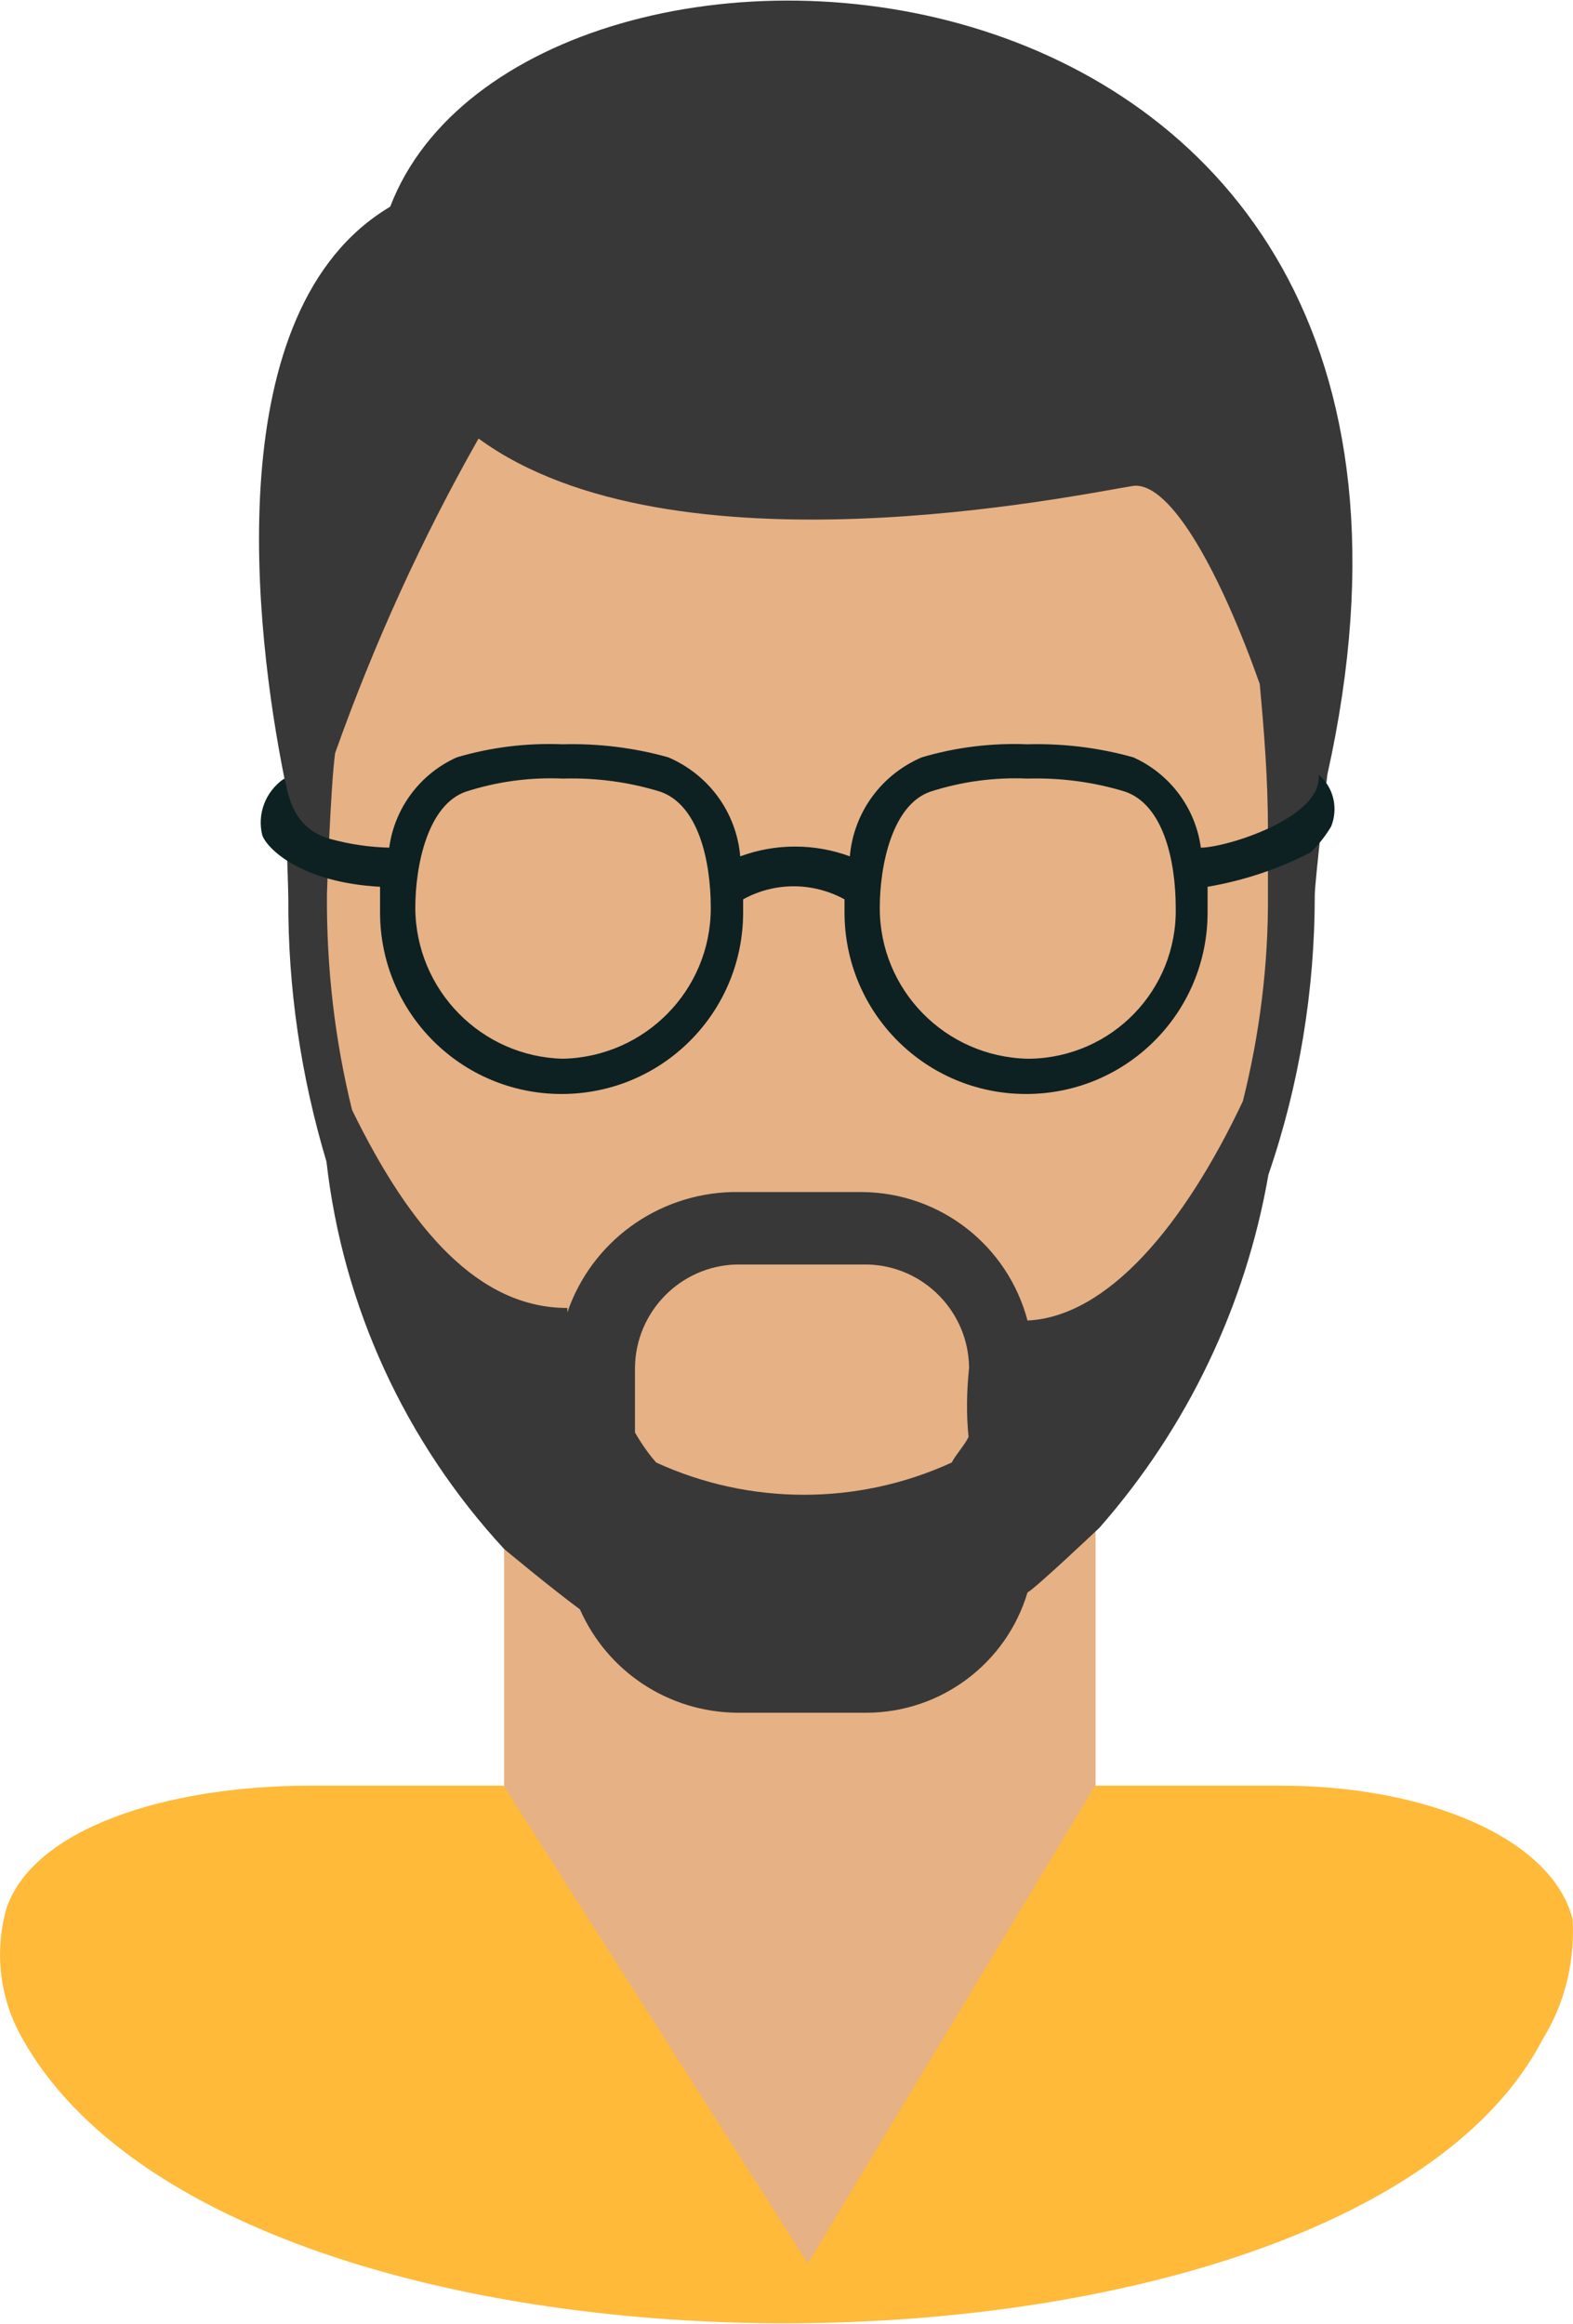 <?xml version="1.0" encoding="utf-8"?>
<!-- Generator: Adobe Illustrator 25.0.0, SVG Export Plug-In . SVG Version: 6.00 Build 0)  -->
<svg version="1.1" id="Layer_1" xmlns="http://www.w3.org/2000/svg" xmlns:xlink="http://www.w3.org/1999/xlink" x="0px" y="0px"
	 viewBox="0 0 325.8 481.2" style="enable-background:new 0 0 325.8 481.2;" xml:space="preserve">
<style type="text/css">
	.st0{fill:#E6B185;}
	.st1{fill:#383838;}
	.st2{fill:#FFBA39;}
	.st3{fill:#0D2123;}
</style>
<g id="Frame" transform="translate(0.017 -0.008)">
	<g id="Group">
		<g id="Group-2">
			<path id="Vector" class="st0" d="M268.8,178.2c0,82.2-46.2,148.8-103.2,148.8S62.4,260.4,62.4,178.2S108.6,29.4,165.6,29.4
				S268.8,96,268.8,178.2z"/>
		</g>
		<g id="Group-3">
			<path id="Vector-2" class="st0" d="M104.4,310.9h122.5v161.3H104.4V310.9z"/>
		</g>
		<g id="Group-4">
			<g id="Group-5">
				<path id="Vector-3" class="st1" d="M58.9,161.2c0,0.9,0.8,22.3,0.8,24.9c-0.1,18.4,2.6,36.7,7.9,54.4c3.4,30,16.3,58,36.8,80.2
					c0,0,9.6,8,15.7,12.5c5.7,12.9,18.3,21.2,32.4,21.4h27.1c15.3-0.1,28.8-10.2,33.2-24.9c1.7-0.9,14.9-13.4,14.9-13.4
					c18.2-20.7,30.3-46,35-73.1c6.4-18.6,9.6-38.2,9.6-57.9c0-2.7,2.6-24.9,2.6-24.9C315.2-20.5,108.8-30.4,80.8,42.8
					C44.9,64.1,52.8,130.9,58.9,161.2z M200.6,297.5c-0.9,1.8-2.6,3.6-3.5,5.3c-19.4,8.9-41.8,8.9-61.2,0c-1.7-1.9-3.1-4-4.4-6.2
					v-13.4c0.1-11.6,9.4-21.1,21-21.4h27.2c11.6,0.3,20.9,9.8,21,21.4c-0.5,4.8-0.6,9.6-0.1,14.4L200.6,297.5z M69.4,155.9
					c8-22.5,17.9-44.3,29.7-65.1c40.2,29.4,124.2,11.6,135.6,9.8c7.9-0.9,18.3,18.7,26.2,41c0.9,9.8,1.7,19.6,1.7,30.3v13.4
					c0.1,14.4-1.7,28.8-5.2,42.7c-12.2,25.8-28,44.6-44.6,45.4c-4.1-15.5-18-26.4-34.1-26.6h-27.1c-15.5,0.4-29.1,10.3-34.1,24.9
					v-0.9c-18.3,0-32.4-16-44.6-41c-3.6-14.6-5.3-29.5-5.2-44.6C67.7,184.4,68.5,162.1,69.4,155.9z"/>
			</g>
		</g>
		<g id="Group-6">
			<path id="Vector-4" class="st2" d="M325.7,397.3c-4.4-16.9-30.6-27.6-60.4-27.6h-38.5l-59.5,98.9l-63-98.9H64.2
				c-29.7,0-57.7,8.9-63,25.8c-2.4,9-1.2,18.6,3.5,26.7c44.6,79.3,274.6,77.5,314.8,0C324.1,414.8,326.2,406.1,325.7,397.3z"/>
		</g>
		<g id="Group-7">
			<path id="Vector-5" class="st3" d="M271.4,176.5c1.7-1.6,3.1-3.4,4.3-5.4c1.5-3.8,0.5-8.1-2.6-10.7c0.9,8.9-19.2,15.1-24.4,15.1
				c-1.1-8.2-6.4-15.3-14-18.7c-7.1-2-14.5-2.9-21.9-2.7c-7.4-0.3-14.8,0.6-21.9,2.7c-8.4,3.6-14.1,11.4-14.9,20.5
				c-7.3-2.7-15.4-2.7-22.7,0c-0.8-9.1-6.5-16.9-14.9-20.5c-7.1-2-14.5-2.9-21.9-2.7c-7.4-0.3-14.8,0.6-21.9,2.7
				c-7.6,3.4-12.9,10.5-14,18.7c-4.1-0.1-8.2-0.7-12.2-1.8c-9.7-2.6-8.8-13.3-9.7-12.4c-3.7,2.6-5.5,7.2-4.4,11.6
				c0.9,2.7,7.9,9.8,24.4,10.7v5.3c0,20.8,16.8,37.6,37.6,37.6c20.8,0,37.6-16.8,37.6-37.6c0,0,0,0,0,0v-2.7c6.5-3.6,14.4-3.6,21,0
				v2.7c0,20.8,16.8,37.6,37.6,37.6s37.6-16.8,37.6-37.6c0,0,0,0,0,0v-5.3C257.7,182.3,264.8,179.9,271.4,176.5z M116.6,219.2
				C99.7,218.8,86.1,205,86,188c0-8.9,2.6-21.4,10.5-24.1c6.5-2.1,13.3-3,20.1-2.7c6.8-0.2,13.6,0.7,20.1,2.7
				c7.9,2.7,10.5,14.2,10.5,24.1C147.2,205,133.6,218.8,116.6,219.2z M212.8,219.2c-17-0.4-30.6-14.2-30.6-31.2
				c0-8.9,2.6-21.4,10.5-24.1c6.5-2.1,13.3-3,20.1-2.7c6.8-0.2,13.7,0.7,20.2,2.7c7.9,2.7,10.5,14.2,10.5,24.1
				c0.3,17-13.2,30.9-30.2,31.2C213.2,219.2,213,219.2,212.8,219.2z"/>
		</g>
	</g>
</g>
</svg>
